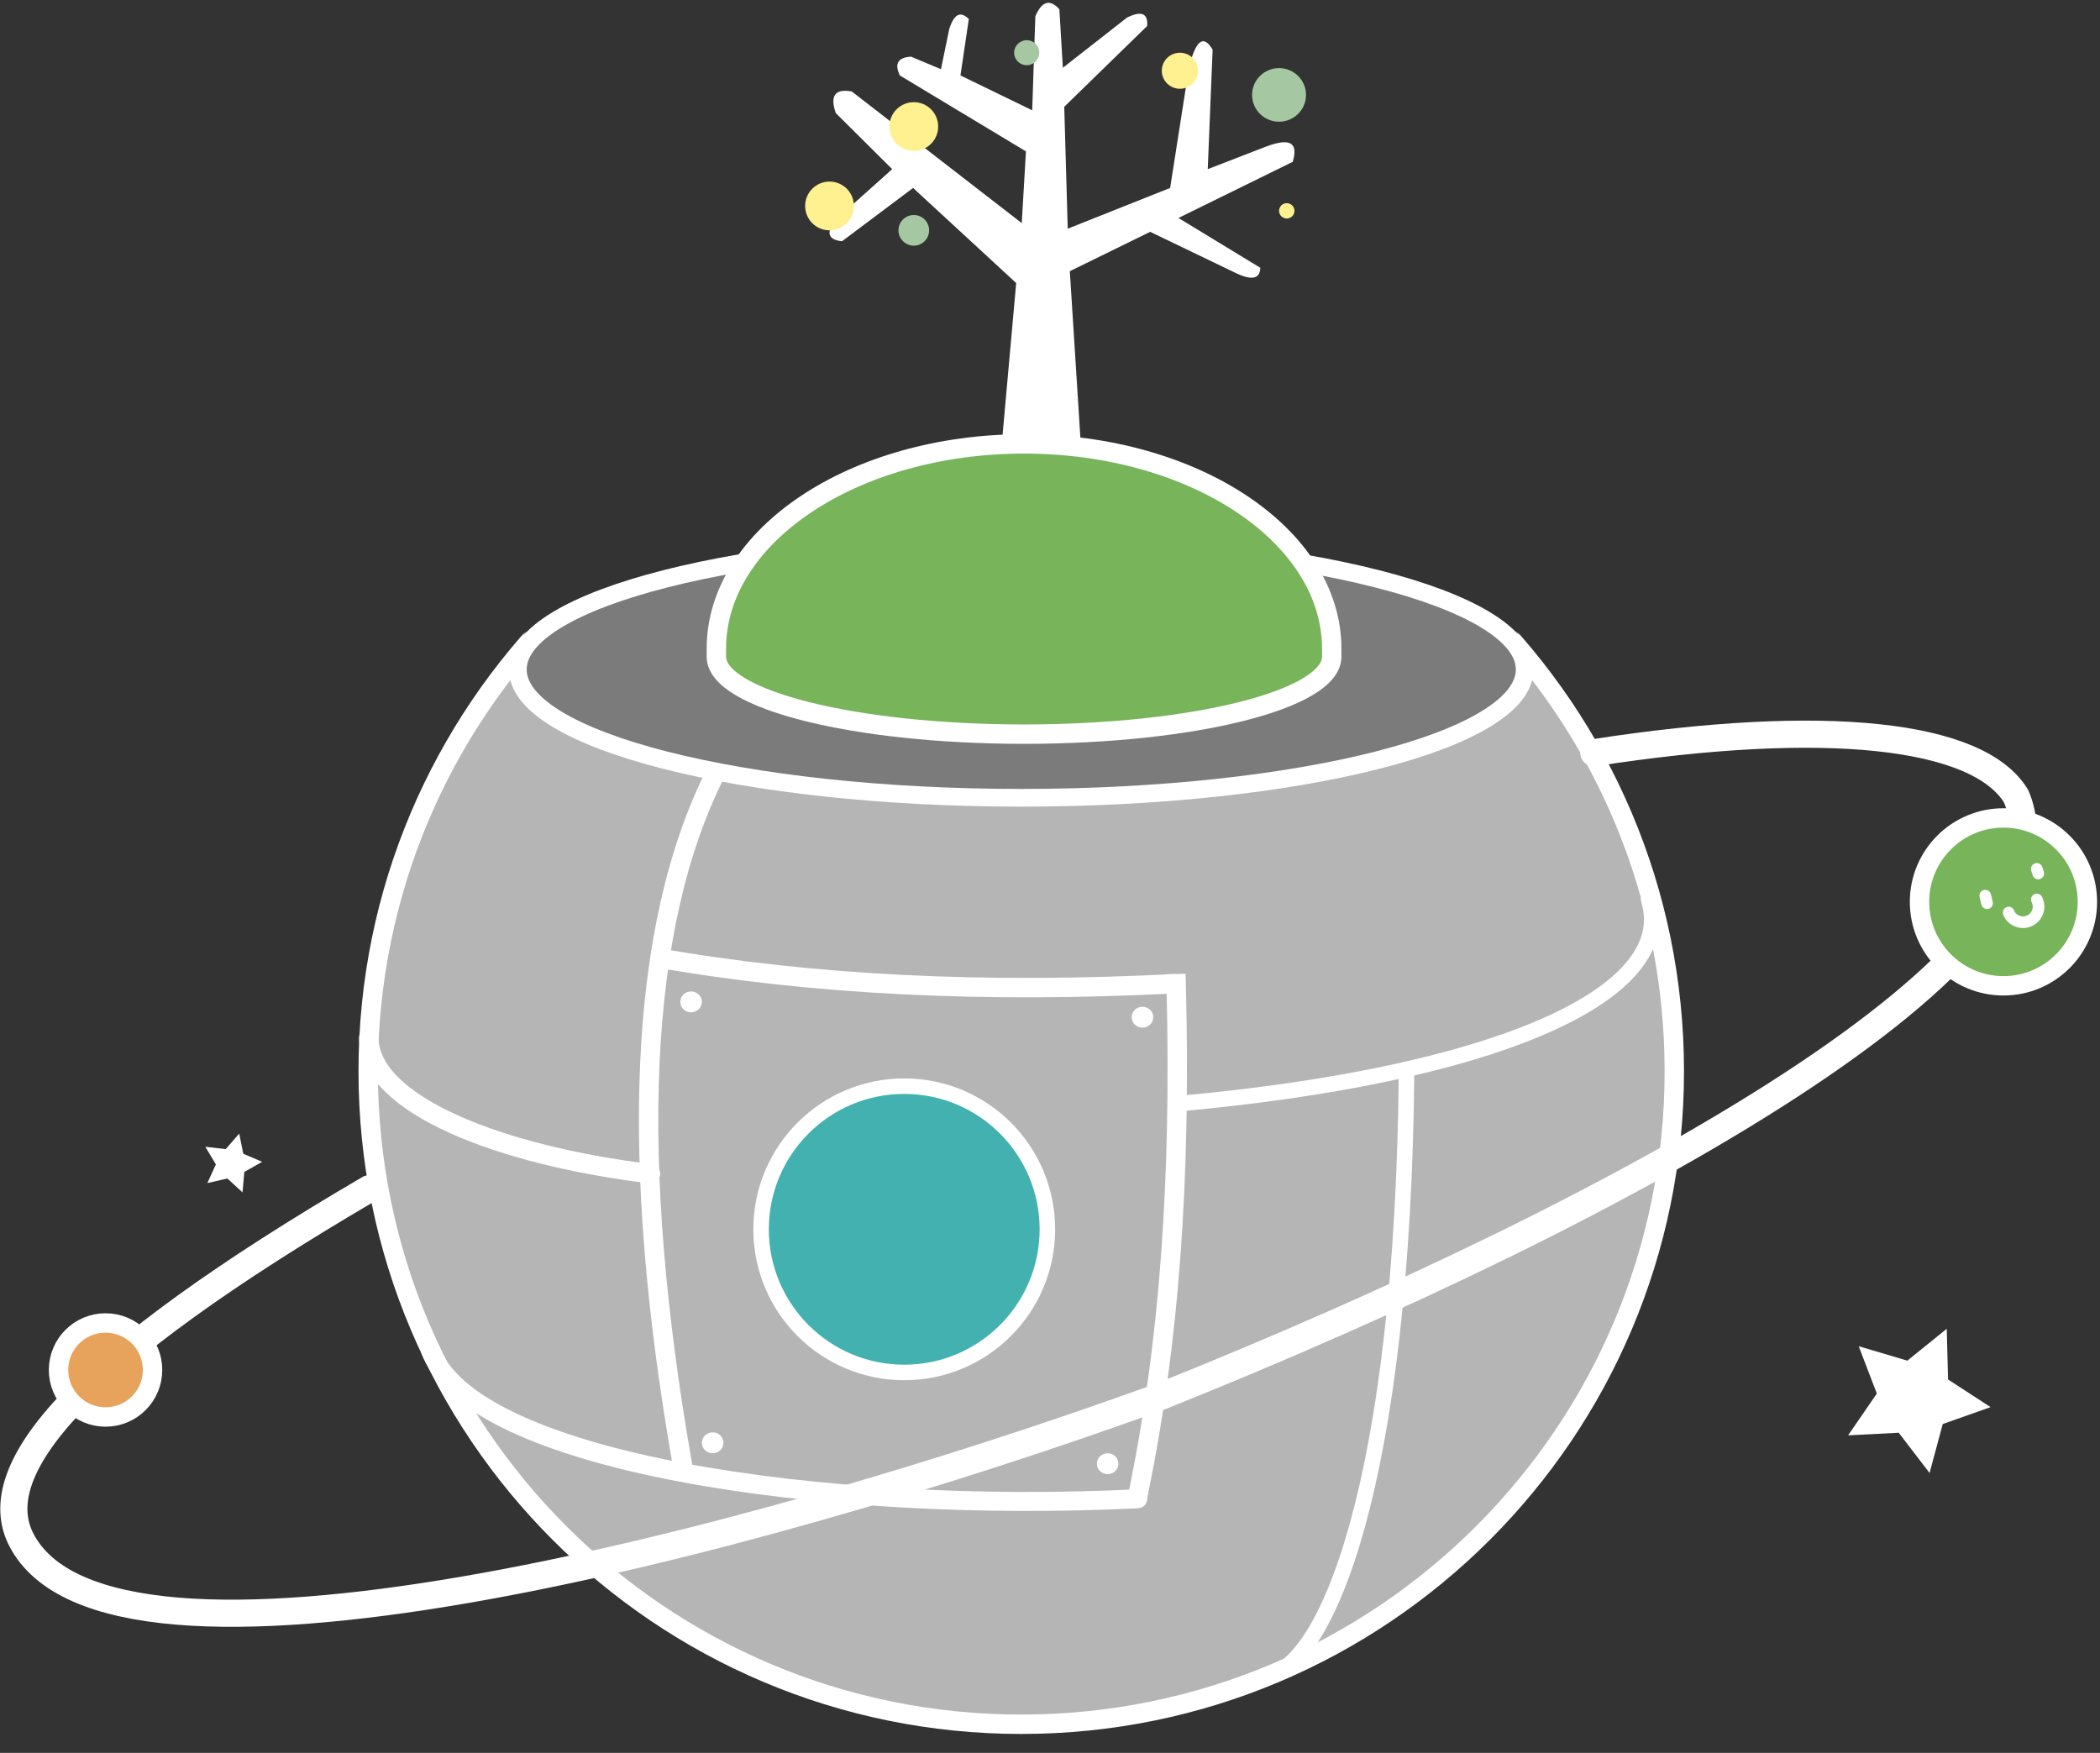 <svg width="587" height="490" viewBox="0 0 587 490" fill="none" xmlns="http://www.w3.org/2000/svg">
<rect x="0" y="0" width="587" height="490" fill="#333333" stroke="none"/>
<mask id="mask0_222_2" style="mask-type:luminance" maskUnits="userSpaceOnUse" x="95" y="177" width="383" height="313">
<path d="M477.355 177.029H95.129V489.588H477.355V177.029Z" fill="white"/>
</mask>
<g mask="url(#mask0_222_2)">
<path d="M285.463 481.994C386.28 481.994 468.009 400.266 468.009 299.449C468.009 198.632 386.28 116.903 285.463 116.903C184.646 116.903 102.918 198.632 102.918 299.449C102.918 400.266 184.646 481.994 285.463 481.994Z" fill="#B5B5B6" stroke="white" stroke-width="5.421" stroke-miterlimit="1.5" stroke-linecap="round" stroke-linejoin="round"/>
</g>
<path d="M252.755 383.65C274.854 383.65 292.769 365.735 292.769 343.636C292.769 321.537 274.854 303.622 252.755 303.622C230.656 303.622 212.741 321.537 212.741 343.636C212.741 365.735 230.656 383.65 252.755 383.65Z" fill="#42B1AF" stroke="white" stroke-width="4.336" stroke-miterlimit="1.5" stroke-linecap="round" stroke-linejoin="round"/>
<path d="M193.173 282.985C194.839 282.985 196.191 281.677 196.191 280.064C196.191 278.451 194.839 277.143 193.173 277.143C191.506 277.143 190.155 278.451 190.155 280.064C190.155 281.677 191.506 282.985 193.173 282.985Z" fill="white"/>
<path d="M199.209 406.237C200.875 406.237 202.227 404.929 202.227 403.316C202.227 401.703 200.875 400.395 199.209 400.395C197.542 400.395 196.19 401.703 196.19 403.316C196.19 404.929 197.542 406.237 199.209 406.237Z" fill="white"/>
<path d="M309.612 412.079C311.279 412.079 312.63 410.771 312.63 409.158C312.63 407.545 311.279 406.237 309.612 406.237C307.945 406.237 306.594 407.545 306.594 409.158C306.594 410.771 307.945 412.079 309.612 412.079Z" fill="white"/>
<path d="M319.348 287.266C321.015 287.266 322.366 285.958 322.366 284.345C322.366 282.732 321.015 281.424 319.348 281.424C317.681 281.424 316.33 282.732 316.33 284.345C316.33 285.958 317.681 287.266 319.348 287.266Z" fill="white"/>
<path d="M329.28 308.526C416.822 300.624 467.507 278.596 461.159 252.705" stroke="white" stroke-width="4.336" stroke-miterlimit="1.5" stroke-linecap="square" stroke-linejoin="round"/>
<path d="M328.765 274.984C330.209 330.84 326.644 376.102 318.351 416.62" stroke="white" stroke-width="5.421" stroke-miterlimit="1.5" stroke-linecap="square" stroke-linejoin="round"/>
<path d="M103.08 290.026C103.202 308.984 140.272 323.063 181.823 328.103" stroke="white" stroke-width="5.421" stroke-miterlimit="1.5" stroke-linecap="round" stroke-linejoin="round"/>
<path d="M120.142 376.967C131.136 408.953 230.803 423.285 318.006 418.958" stroke="white" stroke-width="5.31" stroke-miterlimit="1.5" stroke-linecap="round" stroke-linejoin="round"/>
<path d="M200.238 215.682C178.033 259.44 176.018 325.256 190.738 409.353" stroke="white" stroke-width="5.421" stroke-miterlimit="1.5" stroke-linecap="round" stroke-linejoin="round"/>
<path fill-rule="evenodd" clip-rule="evenodd" d="M289.402 4.541C291.375 0.014 293.649 -0.138 296.12 2.594L297.094 18.95L315.007 4.93C319.159 2.868 320.927 3.789 320.654 7.267L297.483 29.854L298.457 63.929L327.08 52.538L332.337 18.95C334.13 11.545 336.3 9.345 338.957 13.887L337.594 47.281L353.951 40.953C361.324 38.184 362.763 40.491 361.35 45.236L329.405 60.927L352.297 74.861C352.173 77.842 350.115 78.728 344.682 75.959L321.511 64.805L299.041 75.807L302.351 127.991L279.826 126.207L284.048 79.117L255.23 52.538L235.369 67.434C231.64 67.041 230.637 65.246 233.616 61.398L249.388 47.281L233.616 31.606C231.969 26.828 233.324 24.696 238.095 25.57L285.605 62.371L286.774 42.316L251.53 21.092C249.988 17.898 250.89 16.07 254.646 15.835L263.018 19.339L265.355 8.046C266.823 3.521 268.702 3.238 270.807 5.32L268.47 21.092L288.526 30.828L289.402 4.541Z" fill="white"/>
<path d="M285.468 223.01C363.185 223.01 426.187 206.958 426.187 187.157C426.187 167.356 363.185 151.304 285.468 151.304C207.751 151.304 144.749 167.356 144.749 187.157C144.749 206.958 207.751 223.01 285.468 223.01Z" fill="#7B7B7B" stroke="white" stroke-width="4.946" stroke-miterlimit="1.5" stroke-linecap="round" stroke-linejoin="round"/>
<path d="M393.164 298.919C392.269 413.54 370.947 466.933 353.01 468.787" stroke="white" stroke-width="4.336" stroke-miterlimit="1.5" stroke-linecap="round" stroke-linejoin="round"/>
<path d="M183.6 267.712C227.296 275.413 275.669 277.677 328.301 274.99" stroke="white" stroke-width="5.421" stroke-miterlimit="1.5" stroke-linejoin="round"/>
<path fill-rule="evenodd" clip-rule="evenodd" d="M200.24 181.328C200.24 149.712 238.746 124.085 286.244 124.085C333.743 124.085 372.251 149.712 372.251 181.328C372.251 182.067 372.251 182.816 372.251 183.575C372.251 195.522 333.712 205.22 286.244 205.22C238.777 205.22 200.24 195.522 200.24 183.575C200.24 182.816 200.232 182.214 200.24 181.328Z" fill="#77B45A" stroke="white" stroke-width="5.421" stroke-miterlimit="1.5" stroke-linecap="round" stroke-linejoin="round"/>
<path d="M103.182 332.312C21.462 380.169 -4.186 410.807 5.982 430.458C30.637 478.107 205.373 433.47 324.525 390.316C455.935 337.666 582.757 266.932 563.525 222.529C552.921 205.188 510.401 200.384 445.506 210.414" stroke="white" stroke-width="7.588" stroke-miterlimit="1.5" stroke-linecap="round" stroke-linejoin="round"/>
<path d="M66.865 316.889L68.008 322.516L73.292 324.765L68.293 327.591L67.788 333.311L63.555 329.43L57.959 330.716L60.342 325.492L57.389 320.568L63.094 321.219L66.865 316.889Z" fill="white"/>
<path d="M519.555 376.318L533.14 380.351L544.165 371.445L544.528 385.612L556.405 393.344L543.043 398.068L539.36 411.752L530.738 400.504L516.586 401.231L524.618 389.554L519.555 376.318Z" fill="white"/>
<path d="M560.013 275.568C572.972 275.568 583.476 265.063 583.476 252.105C583.476 239.146 572.972 228.642 560.013 228.642C547.055 228.642 536.55 239.146 536.55 252.105C536.55 265.063 547.055 275.568 560.013 275.568Z" fill="#77B45A" stroke="white" stroke-width="5.421" stroke-miterlimit="1.5" stroke-linecap="round" stroke-linejoin="round"/>
<path d="M29.502 396.1C36.761 396.1 42.645 390.215 42.645 382.956C42.645 375.697 36.761 369.813 29.502 369.813C22.243 369.813 16.358 375.697 16.358 382.956C16.358 390.215 22.243 396.1 29.502 396.1Z" fill="#E7A35B" stroke="white" stroke-width="5.42" stroke-miterlimit="1.5" stroke-linecap="round" stroke-linejoin="round"/>
<path d="M569.329 242.882L569.73 244.174" stroke="white" stroke-width="3.252" stroke-miterlimit="1.5" stroke-linecap="round" stroke-linejoin="round"/>
<path d="M554.926 250.372L555.422 252.483" stroke="white" stroke-width="3.252" stroke-miterlimit="1.5" stroke-linecap="round" stroke-linejoin="round"/>
<path d="M569.331 251.429C570.659 254.086 569.168 256.871 566.706 257.619C564.45 258.302 562.037 256.902 561.482 255.095" stroke="white" stroke-width="3.252" stroke-miterlimit="1.5" stroke-linecap="round" stroke-linejoin="round"/>
<path d="M231.87 64.385C235.634 64.385 238.685 61.334 238.685 57.571C238.685 53.807 235.634 50.756 231.87 50.756C228.107 50.756 225.056 53.807 225.056 57.571C225.056 61.334 228.107 64.385 231.87 64.385Z" fill="#FFF090"/>
<path d="M255.431 42.19C259.195 42.19 262.246 39.139 262.246 35.375C262.246 31.611 259.195 28.56 255.431 28.56C251.668 28.56 248.617 31.611 248.617 35.375C248.617 39.139 251.668 42.19 255.431 42.19Z" fill="#FFF090"/>
<path d="M329.819 24.813C332.619 24.813 334.89 22.557 334.89 19.774C334.89 16.992 332.619 14.736 329.819 14.736C327.019 14.736 324.749 16.992 324.749 19.774C324.749 22.557 327.019 24.813 329.819 24.813Z" fill="#FFF090"/>
<path d="M357.524 34.024C361.688 34.024 365.064 30.669 365.064 26.531C365.064 22.393 361.688 19.038 357.524 19.038C353.36 19.038 349.984 22.393 349.984 26.531C349.984 30.669 353.36 34.024 357.524 34.024Z" fill="#A5C8A2"/>
<path d="M359.678 61.077C360.868 61.077 361.833 60.118 361.833 58.935C361.833 57.752 360.868 56.793 359.678 56.793C358.488 56.793 357.523 57.752 357.523 58.935C357.523 60.118 358.488 61.077 359.678 61.077Z" fill="#FFF090"/>
<path d="M286.991 18.23C288.934 18.23 290.509 16.665 290.509 14.734C290.509 12.803 288.934 11.238 286.991 11.238C285.048 11.238 283.473 12.803 283.473 14.734C283.473 16.665 285.048 18.23 286.991 18.23Z" fill="#A5C8A2"/>
<path d="M255.429 68.671C257.795 68.671 259.712 66.753 259.712 64.388C259.712 62.022 257.795 60.105 255.429 60.105C253.064 60.105 251.146 62.022 251.146 64.388C251.146 66.753 253.064 68.671 255.429 68.671Z" fill="#A5C8A2"/>
</svg>
